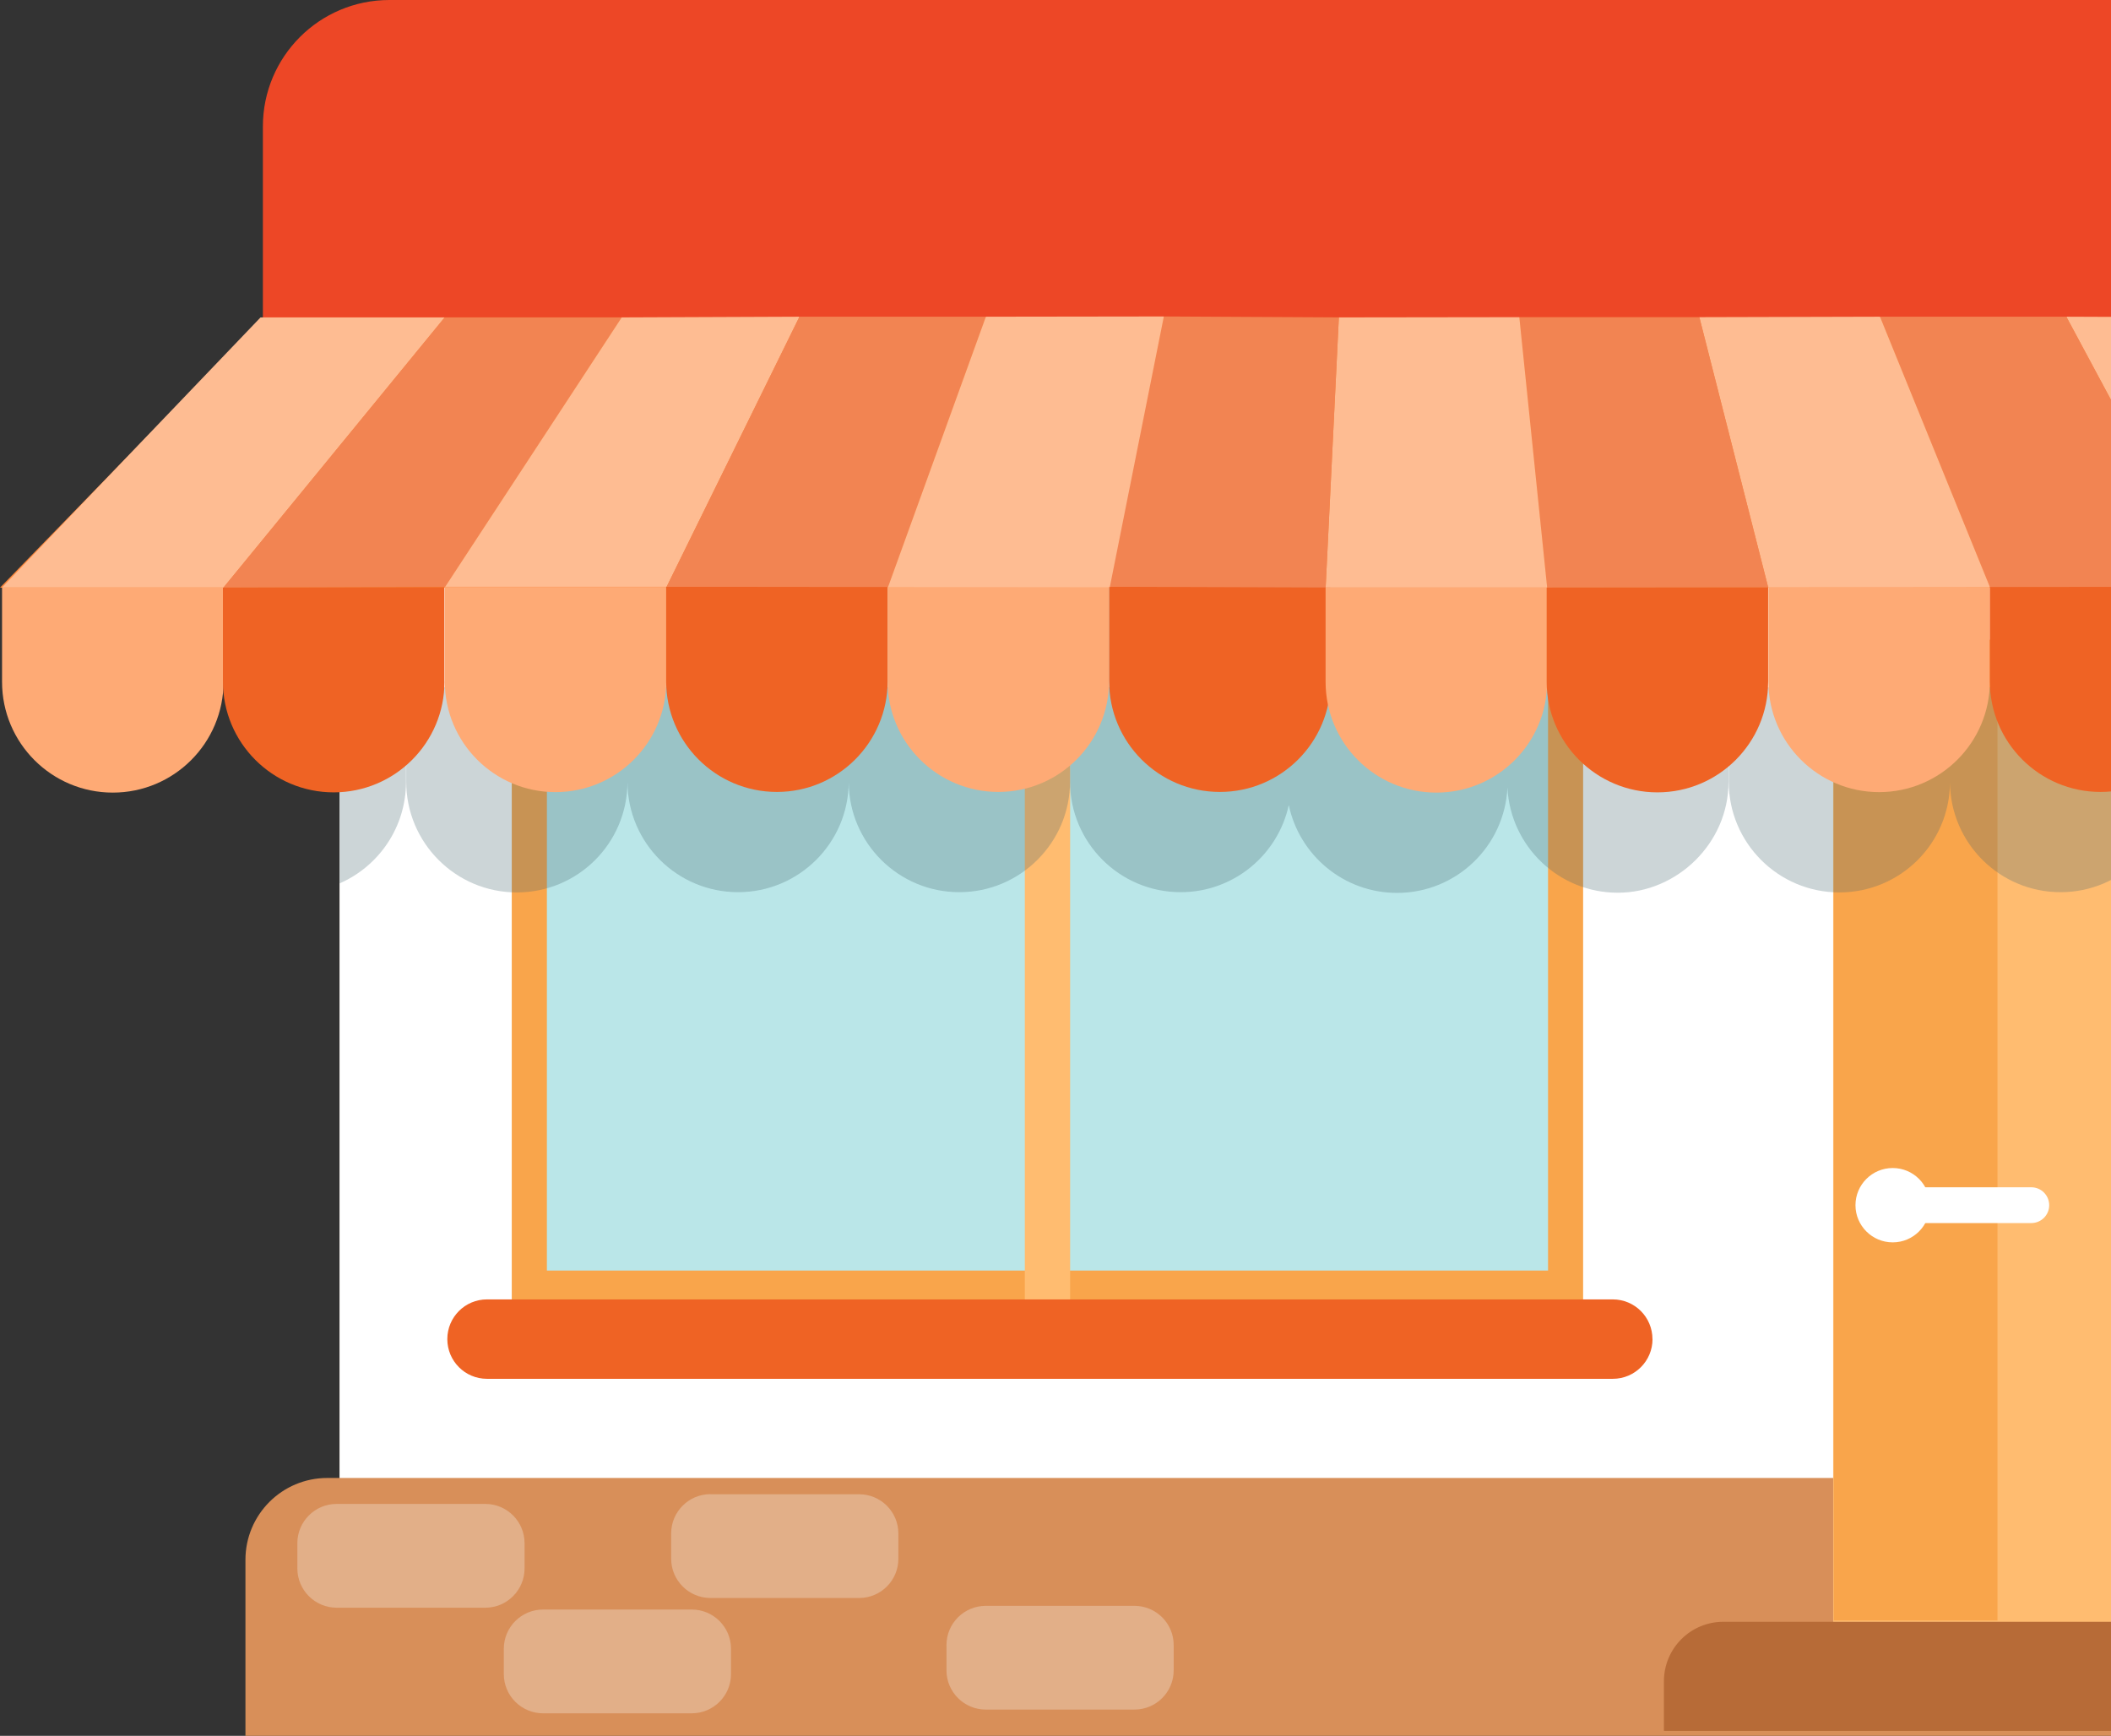 <svg width="681" height="560" viewBox="0 0 681 560" fill="none" xmlns="http://www.w3.org/2000/svg">
<rect x="0" y="0" width="681" height="560" fill="#333333" stroke="none"/>
<g clip-path="url(#clip0_589_191)">
<path d="M810.369 134.393H109.57V500.795H810.369V134.393Z" fill="#EEE8D3"/>
<path d="M810.369 134.393H109.57V500.795H810.369V134.393Z" fill="white"/>
<path d="M510.706 177.613H165.095V435.205H510.706V177.613Z" fill="#F9A54B"/>
<path d="M499.394 169.164H176.426V409.896H499.394V169.164Z" fill="#BAE6E8"/>
<path d="M345.221 166.459H330.6V424.732H345.221V166.459Z" fill="#FFBC70"/>
<path d="M533.095 432.012C533.095 439.079 527.371 444.822 520.304 444.822H157.094C150.027 444.822 144.303 439.098 144.303 432.012C144.303 424.925 150.027 419.201 157.094 419.201H520.284C527.352 419.201 533.075 424.925 533.075 432.012H533.095Z" fill="#EF6324"/>
<path d="M843.973 560.001H79.18V503.21C79.18 488.628 90.997 476.811 105.579 476.811H817.573C832.155 476.811 843.973 488.628 843.973 503.21V560.001Z" fill="#D88F59"/>
<path d="M755.974 206.408H591.365V537.611H755.974V206.408Z" fill="#FFBC70"/>
<path d="M840.001 40.807C840.001 18.281 821.739 0 799.194 0H125.613C103.068 0 84.806 18.262 84.806 40.807V189.587H840.001V40.807Z" fill="#ED4726"/>
<path d="M842.396 102.406L928 189.587H0L84.806 102.406H842.396Z" fill="#F9863A"/>
<g opacity="0.29">
<path d="M378.629 538.877C378.629 545.866 372.964 551.531 365.955 551.531H318.003C311.014 551.531 305.329 545.866 305.329 538.877V530.719C305.329 523.73 310.995 518.064 318.003 518.064H365.955C372.964 518.064 378.629 523.73 378.629 530.719V538.877Z" fill="#FAFAFA"/>
</g>
<g opacity="0.29">
<path d="M229.187 482.066H277.158C284.147 482.066 289.813 487.732 289.813 494.721V502.878C289.813 509.868 284.147 515.533 277.158 515.533H229.187C222.197 515.533 216.513 509.848 216.513 502.859V494.702C216.513 487.712 222.197 482.027 229.187 482.027V482.066Z" fill="#FAFAFA"/>
</g>
<g opacity="0.29">
<path d="M235.826 540.064C235.826 547.073 230.141 552.738 223.151 552.738H175.2C168.21 552.738 162.526 547.073 162.526 540.064V531.926C162.526 524.937 168.191 519.252 175.2 519.252H223.151C230.141 519.252 235.826 524.917 235.826 531.926V540.064Z" fill="#FAFAFA"/>
</g>
<g opacity="0.29">
<path d="M169.223 505.994C169.223 512.983 163.557 518.668 156.568 518.668H108.597C101.608 518.668 95.923 512.983 95.923 505.994V497.856C95.923 490.867 101.588 485.182 108.597 485.182H156.568C163.557 485.182 169.223 490.847 169.223 497.856V505.994Z" fill="#FAFAFA"/>
</g>
<path d="M644.379 206.408H591.579V522.795H644.379V206.408Z" fill="#F9A54B"/>
<g opacity="0.27">
<path d="M273.79 221.691H202.417V221.769H131.044V252.199C131.044 271.921 147.028 287.905 166.731 287.905C186.433 287.905 202.3 272.038 202.417 252.433C202.573 271.999 218.479 287.827 238.103 287.827C257.728 287.827 273.673 271.96 273.79 252.355C273.907 271.96 289.832 287.827 309.476 287.827C329.12 287.827 345.182 271.843 345.182 252.121V221.691H273.79Z" fill="#41636B"/>
<path d="M486.194 221.925H416.574V221.691H345.182V252.121C345.182 271.824 361.166 287.827 380.868 287.827C397.981 287.827 412.271 275.776 415.756 259.714C419.144 275.892 433.492 288.06 450.683 288.06C469.821 288.06 485.396 272.992 486.292 254.068C487.226 272.953 502.782 288.002 521.9 288.002C541.019 288.002 557.606 271.999 557.606 252.296V221.867H486.214V221.944L486.194 221.925Z" fill="#41636B"/>
<path d="M700.41 221.691H629.037V221.769H557.684V252.199C557.684 271.921 573.668 287.905 593.37 287.905C613.073 287.905 628.94 272.057 629.056 252.452C629.232 272.018 645.118 287.827 664.723 287.827C684.328 287.827 700.293 271.96 700.41 252.355C700.546 271.96 716.452 287.827 736.096 287.827C755.74 287.827 771.802 271.843 771.802 252.121V221.691H700.41Z" fill="#41636B"/>
<path d="M109.57 221.848V284.985C122.167 279.475 130.967 266.918 130.967 252.277V221.848H109.57Z" fill="#41636B"/>
</g>
<path d="M661.063 388.812C661.063 392.004 658.493 394.574 655.281 394.574H612.138C608.945 394.574 606.356 391.985 606.356 388.812C606.356 385.638 608.945 383.029 612.138 383.029H655.281C658.474 383.029 661.063 385.619 661.063 388.812Z" fill="white"/>
<path d="M622.573 388.811C622.573 395.431 617.2 400.804 610.581 400.804C603.961 400.804 598.568 395.431 598.568 388.811C598.568 382.192 603.942 376.818 610.581 376.818C617.219 376.818 622.573 382.192 622.573 388.811Z" fill="white"/>
<path d="M72.112 219.978C72.112 239.72 56.109 255.704 36.387 255.704C16.665 255.704 0.662 239.72 0.662 219.978V189.529H72.112V219.978Z" fill="#FEAA75"/>
<path d="M143.388 219.9C143.388 239.642 127.384 255.626 107.643 255.626C87.902 255.626 71.918 239.622 71.918 219.9V189.451H143.368V219.9H143.388Z" fill="#EF6324"/>
<path d="M214.936 219.822C214.936 239.544 198.932 255.547 179.191 255.547C159.45 255.547 143.485 239.544 143.485 219.822V189.354H214.936V219.822Z" fill="#FEAA75"/>
<path d="M286.347 219.744C286.347 239.485 270.344 255.489 250.622 255.489C230.9 255.489 214.897 239.505 214.897 219.744V189.295H286.347V219.744Z" fill="#EF6324"/>
<path d="M357.778 219.744C357.778 239.485 341.775 255.489 322.053 255.489C302.331 255.489 286.328 239.505 286.328 219.744V189.295H357.778V219.744Z" fill="#FEAA75"/>
<path d="M429.248 219.744C429.248 239.485 413.264 255.489 393.523 255.489C373.782 255.489 357.798 239.505 357.798 219.744V189.295H429.248V219.744Z" fill="#EF6324"/>
<path d="M499.102 219.978C499.102 239.72 483.099 255.704 463.358 255.704C443.616 255.704 427.632 239.72 427.632 219.978V189.529H499.083V219.978H499.102Z" fill="#FEAA75"/>
<path d="M570.397 219.9C570.397 239.642 554.394 255.626 534.672 255.626C514.95 255.626 498.947 239.622 498.947 219.9V189.451H570.397V219.9Z" fill="#EF6324"/>
<path d="M641.925 219.822C641.925 239.544 625.922 255.547 606.2 255.547C586.478 255.547 570.475 239.544 570.475 219.822V189.354H641.925V219.822Z" fill="#FEAA75"/>
<path d="M713.357 219.744C713.357 239.485 697.353 255.489 677.631 255.489C657.909 255.489 641.906 239.505 641.906 219.744V189.295H713.357V219.744Z" fill="#EF6324"/>
<path d="M808.773 542.399C808.773 531.808 800.187 523.203 789.577 523.203H555.971C545.36 523.203 536.774 531.789 536.774 542.399V558.403H808.773V542.399Z" fill="#B76B37"/>
<path d="M713.356 189.295L666.592 102.172L723.947 102.405L784.787 189.295H713.356Z" fill="#FEBC92"/>
<path d="M713.356 189.295L666.592 102.172H606.473L641.925 189.373L713.356 189.295Z" fill="#F28452"/>
<path d="M570.397 189.45L548.203 102.328L606.473 102.172L641.925 189.373L570.397 189.45Z" fill="#FEBC92"/>
<path d="M570.397 189.451L548.203 102.328H490.127L499.102 189.529L570.397 189.451Z" fill="#F28452"/>
<path d="M427.652 189.529L431.915 102.406L490.127 102.328L499.102 189.529H427.652Z" fill="#FEBC92"/>
<path d="M427.652 189.528L431.915 102.405L375.456 102.094L357.778 189.294L427.652 189.528Z" fill="#F28452"/>
<path d="M72.112 189.527L143.446 102.404H84.047L0.662 189.527H72.112Z" fill="#FEBC92"/>
<path d="M72.112 189.527L143.446 102.404H200.568L143.621 189.293L72.112 189.527Z" fill="#F28452"/>
<path d="M215.052 189.295L257.903 102.172L200.568 102.405L143.621 189.295H215.052Z" fill="#FEBC92"/>
<path d="M215.052 189.295L257.903 102.172H318.042L286.483 189.373L215.052 189.295Z" fill="#F28452"/>
<path d="M358.012 189.45L375.456 102.094L318.042 102.172L286.483 189.372L358.012 189.45Z" fill="#FEBC92"/>
</g>
<defs>
<clipPath id="clip0_589_191">
<rect width="928" height="560" fill="white"/>
</clipPath>
</defs>
</svg>
